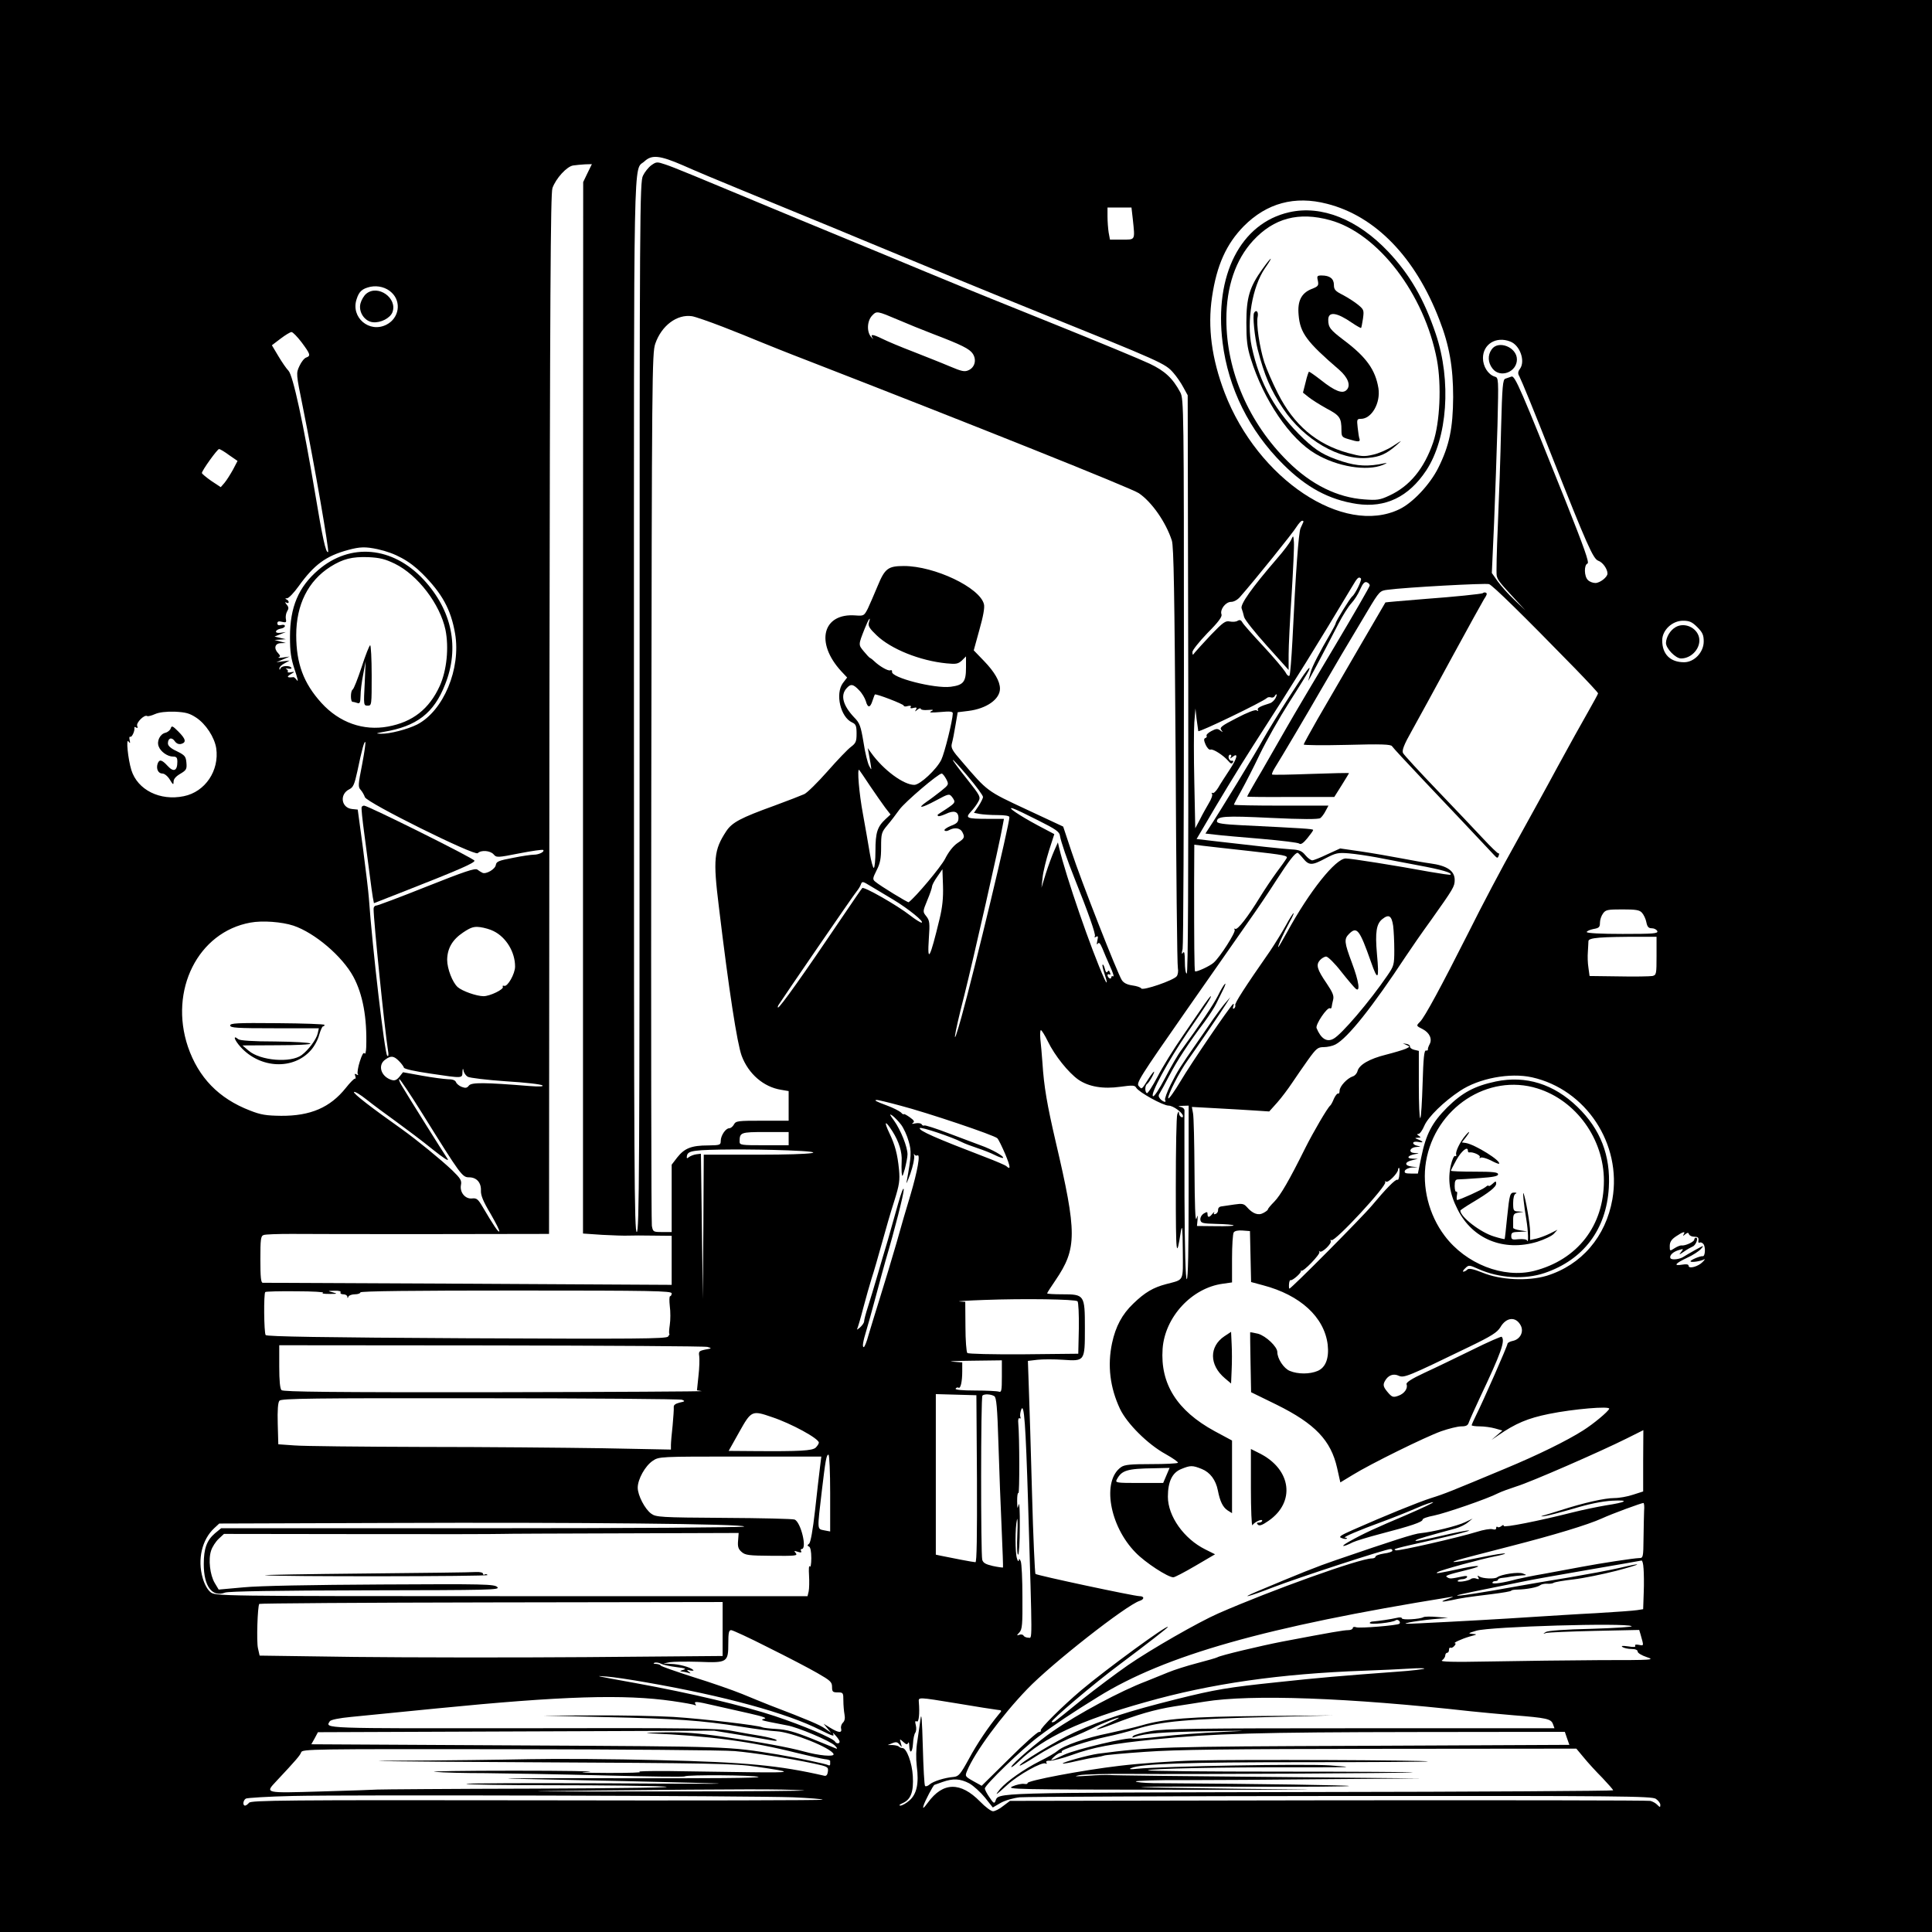 <?xml version="1.0" standalone="no"?>
<!DOCTYPE svg PUBLIC "-//W3C//DTD SVG 20010904//EN"
 "http://www.w3.org/TR/2001/REC-SVG-20010904/DTD/svg10.dtd">
<svg version="1.0" xmlns="http://www.w3.org/2000/svg"
 width="1024pt" height="1024pt" viewBox="0 0 1024 1024"
 preserveAspectRatio="xMidYMid meet">
<g transform="translate(0,1024) scale(0.1,-0.1)"
fill="#000000" stroke="none">
<path d="M0 5120 l0 -5120 5120 0 5120 0 0 5120 0 5120 -5120 0 -5120 0 0
-5120z m3619 4244 c58 -26 198 -85 311 -131 527 -217 599 -246 650 -268 405
-168 601 -249 900 -370 684 -276 695 -281 739 -331 17 -19 41 -54 53 -77 l23
-42 3 -1532 c1 -1030 -1 -1533 -8 -1533 -6 0 -10 27 -10 63 0 44 -3 58 -10 47
-7 -10 -8 -4 -2 20 4 19 7 683 7 1475 0 1389 -1 1441 -19 1475 -40 75 -82 114
-162 152 -44 21 -268 114 -499 207 -231 93 -474 191 -540 219 -66 27 -226 93
-355 147 -129 53 -336 139 -460 190 -588 245 -668 278 -713 293 -45 15 -48 15
-75 -4 -15 -11 -35 -36 -44 -55 -17 -32 -18 -187 -18 -2816 0 -2467 -2 -2783
-15 -2783 -13 0 -15 317 -15 2790 0 3045 -4 2829 56 2885 39 36 80 32 203 -21z
m-505 -41 l-23 -48 -1 -2787 0 -2786 103 -7 c56 -3 118 -5 137 -4 19 1 79 1
133 0 l97 -1 0 -130 0 -130 -1077 6 c-593 3 -1084 5 -1090 5 -10 -1 -13 30
-13 123 0 107 2 125 17 130 9 4 76 6 148 6 71 -1 408 -1 747 -1 l618 1 2 2753
c3 2240 6 2759 16 2790 18 51 76 115 110 120 15 2 43 5 63 6 l36 1 -23 -47z
m3919 -163 c257 -65 469 -284 596 -615 53 -136 73 -252 73 -410 -1 -164 -20
-257 -79 -375 -44 -88 -135 -185 -206 -219 -296 -143 -750 159 -926 617 -69
181 -91 347 -67 508 25 169 76 281 168 375 122 123 271 163 441 119z m-1029
-81 c12 -115 15 -109 -58 -109 l-63 0 -7 38 c-3 20 -6 58 -6 85 l0 47 64 0 63
0 7 -61z m-3928 -390 c53 -50 39 -136 -28 -170 -91 -46 -190 39 -158 135 13
42 30 56 73 66 41 8 84 -3 113 -31z m2689 -146 c44 -19 125 -52 180 -73 152
-58 194 -79 211 -105 21 -32 11 -72 -22 -87 -21 -10 -36 -7 -102 21 -42 18
-129 52 -192 77 -63 24 -137 55 -165 69 -51 25 -65 25 -49 2 5 -7 1 -4 -8 6
-25 27 -23 85 4 114 25 26 25 26 143 -24z m-937 -34 c70 -27 159 -63 197 -79
39 -16 153 -62 255 -101 878 -341 1718 -677 1756 -703 69 -47 143 -153 175
-251 10 -32 14 -269 20 -1140 3 -605 8 -1112 12 -1127 3 -15 0 -34 -6 -42 -16
-22 -180 -78 -188 -65 -3 6 -25 13 -47 16 -28 4 -46 13 -56 28 -23 35 -218
532 -267 682 l-44 132 -195 91 c-210 98 -205 94 -342 254 -51 58 -59 72 -53
95 4 14 13 58 19 96 l12 70 57 7 c96 12 167 62 167 118 0 39 -29 89 -84 146
l-55 57 30 109 c20 70 29 119 24 136 -22 88 -262 202 -424 202 -84 0 -101 -13
-139 -105 -18 -44 -42 -98 -52 -120 -20 -39 -22 -40 -65 -37 -175 14 -216
-144 -76 -296 l31 -33 -23 -30 c-41 -57 -12 -180 49 -208 20 -9 24 -18 24 -59
0 -42 -4 -51 -29 -70 -17 -12 -73 -71 -125 -130 -53 -60 -108 -114 -123 -121
-16 -7 -87 -35 -158 -61 -180 -65 -225 -89 -256 -136 -65 -99 -70 -148 -39
-399 54 -450 97 -725 121 -791 36 -96 116 -165 208 -180 l41 -7 0 -78 0 -79
-140 0 c-129 0 -140 -1 -150 -20 -6 -11 -17 -20 -25 -20 -19 0 -45 -39 -45
-67 0 -22 -4 -23 -67 -24 -88 0 -125 -15 -163 -63 l-30 -39 0 -178 0 -179 -50
0 c-48 0 -49 1 -55 33 -3 17 -5 1065 -3 2327 3 2186 4 2298 21 2348 33 96 115
158 195 146 18 -3 90 -28 160 -55z m-2229 -84 c46 -62 49 -71 24 -80 -10 -3
-26 -23 -36 -45 -18 -39 -18 -40 18 -217 63 -313 141 -764 134 -769 -12 -7
-30 77 -68 306 -63 376 -118 630 -142 655 -11 11 -35 46 -54 78 l-34 57 46 35
c25 19 51 35 58 35 7 0 31 -25 54 -55z m6405 5 c52 -19 82 -104 52 -145 -11
-15 -12 -25 -3 -40 12 -23 77 -181 173 -425 186 -470 218 -542 245 -552 24 -8
49 -44 49 -68 0 -19 -40 -50 -64 -50 -14 0 -32 7 -40 16 -20 19 -21 80 -2 87
11 4 -17 82 -115 329 -238 595 -270 670 -288 662 -9 -3 -23 -8 -32 -11 -14 -4
-17 -39 -23 -266 -3 -144 -11 -373 -17 -509 -6 -136 -9 -257 -6 -270 6 -24 15
-35 101 -128 l51 -55 -58 55 c-32 30 -72 75 -89 99 l-31 44 12 266 c6 146 14
379 18 517 6 251 6 252 -15 258 -35 11 -62 54 -62 98 0 74 70 117 144 88z
m-6790 -602 l45 -31 -24 -46 c-14 -25 -34 -57 -45 -70 l-20 -23 -50 33 c-27
19 -50 38 -50 42 0 13 82 127 91 127 5 0 29 -14 53 -32z m5694 -355 c-2 -5 -9
-19 -15 -33 -10 -24 -25 -221 -43 -597 -5 -95 -12 -177 -15 -183 -4 -7 -14 1
-23 19 -10 16 -62 78 -117 137 -55 59 -105 115 -110 125 -7 13 -14 15 -25 9
-8 -6 -27 -7 -42 -4 -23 5 -36 -5 -99 -70 -39 -42 -78 -84 -85 -93 -13 -17
-13 -17 -14 1 0 10 36 55 80 101 58 58 79 87 74 99 -9 25 22 66 51 66 15 0 35
11 49 28 75 85 282 342 298 370 11 17 24 32 30 32 5 0 8 -3 6 -7z m-4906 -144
c92 -20 168 -61 236 -129 105 -105 152 -190 174 -318 32 -187 -62 -410 -201
-482 -52 -26 -146 -50 -191 -49 -31 1 -30 2 14 10 174 29 266 99 325 251 78
195 37 393 -114 556 -164 176 -388 197 -558 51 -105 -90 -150 -197 -150 -354
0 -81 5 -114 25 -175 14 -41 20 -66 13 -57 -7 10 -16 18 -19 18 -34 -4 -39 1
-16 15 24 14 24 15 2 11 -12 -3 -20 -1 -17 3 3 5 -1 11 -7 14 -7 4 -3 4 10 2
12 -2 20 0 16 5 -8 13 -52 11 -57 -3 -4 -10 -6 -10 -6 -1 -1 7 11 19 27 27
l27 15 -35 -4 -35 -5 35 15 35 15 -35 -5 c-19 -3 -29 -2 -23 1 10 4 9 9 -2 21
-25 25 -19 53 13 54 l27 1 -30 8 -30 8 30 2 30 2 -30 7 -30 7 30 12 30 12 -28
-4 c-17 -2 -26 1 -24 8 2 6 13 12 25 14 12 2 22 8 22 14 0 6 -9 8 -20 5 -13
-3 -20 0 -20 9 0 10 7 13 25 8 21 -5 24 -3 20 16 -2 12 1 30 7 40 9 14 9 22
-3 36 -9 11 -9 15 -1 10 6 -4 12 -3 12 3 0 5 -6 12 -12 14 -8 4 -7 6 4 6 9 1
36 29 61 64 82 114 144 160 262 192 63 17 91 18 157 4z m91 -77 c122 -60 239
-214 268 -350 19 -94 7 -215 -30 -297 -56 -123 -144 -192 -275 -216 -130 -24
-258 21 -353 126 -94 104 -133 208 -133 359 0 161 63 287 181 362 67 42 115
54 201 51 62 -3 89 -10 141 -35z m5120 -78 c7 -7 -31 -84 -46 -95 -11 -8 -87
-132 -87 -141 0 -4 -13 -29 -28 -55 -57 -97 -99 -179 -105 -205 -4 -14 -10
-34 -13 -45 -6 -17 66 119 160 301 22 43 53 92 68 108 16 17 37 50 47 74 14
32 24 42 35 38 9 -3 16 -11 16 -17 0 -6 -85 -153 -188 -326 -104 -174 -216
-363 -249 -421 -33 -58 -94 -164 -136 -237 -43 -72 -77 -133 -77 -135 0 -2
104 -3 231 -2 l231 0 39 62 c21 34 39 63 39 64 0 2 -91 0 -202 -4 -111 -4
-204 -6 -206 -3 -2 2 4 18 14 34 37 59 173 289 246 416 76 131 130 223 247
418 62 104 65 106 105 111 96 13 519 36 538 30 19 -6 181 -165 456 -447 67
-69 122 -128 122 -132 0 -3 -24 -47 -53 -98 -29 -50 -102 -182 -162 -292 -59
-110 -161 -294 -225 -410 -65 -115 -177 -327 -248 -470 -145 -287 -230 -444
-255 -470 -22 -22 -22 -22 14 -40 36 -19 51 -52 36 -80 -6 -11 -10 -23 -9 -28
1 -4 -4 -6 -10 -5 -10 2 -14 -40 -18 -174 -3 -97 -8 -180 -12 -184 -5 -4 -8
74 -8 174 l0 182 -25 6 c-13 3 -23 11 -22 17 1 6 -7 12 -18 14 l-20 3 20 -9
c19 -8 19 -9 -5 -20 -14 -6 -61 -20 -104 -31 -88 -22 -142 -53 -151 -87 -3
-12 -14 -25 -25 -28 -30 -10 -70 -53 -70 -76 0 -11 -4 -18 -8 -15 -4 2 -14
-10 -22 -27 -7 -18 -16 -34 -20 -37 -14 -11 -90 -141 -132 -225 -86 -173 -131
-250 -164 -284 -19 -19 -34 -37 -34 -41 0 -4 -11 -12 -24 -19 -27 -15 -57 -4
-88 32 -15 17 -25 19 -65 13 -27 -4 -57 -8 -68 -10 -12 -1 -19 -8 -19 -18 1
-9 -5 -19 -13 -22 -9 -4 -12 -1 -8 7 4 6 0 4 -8 -5 -17 -22 -27 -23 -27 -3 0
13 -3 13 -20 3 -12 -8 -19 -21 -18 -33 3 -18 11 -20 86 -22 46 -1 87 -4 90 -8
3 -3 -39 -5 -94 -4 l-100 1 3 32 c2 29 2 29 -6 6 -6 -16 -9 80 -10 251 -1 152
-4 291 -8 309 l-6 33 129 -7 c71 -4 163 -9 205 -12 l76 -5 43 48 c23 26 58 73
78 103 20 30 58 85 85 123 44 61 52 67 83 67 19 0 47 6 62 14 65 34 196 199
372 466 27 41 88 129 136 195 117 165 124 176 124 211 0 48 -40 76 -131 88
-24 3 -92 15 -149 26 -58 11 -155 28 -216 37 l-111 16 -68 -31 c-37 -18 -73
-32 -80 -32 -7 0 -24 12 -37 28 -18 22 -33 28 -73 30 -49 3 -196 19 -401 43
l-102 12 36 61 c77 133 188 316 262 431 240 373 337 530 524 842 31 53 37 58
49 47z m-2608 -235 c-5 -16 4 -31 41 -66 76 -73 229 -135 371 -149 50 -5 61
-3 81 15 l22 22 0 -59 c0 -76 -13 -93 -81 -102 -86 -11 -319 49 -311 80 1 7
-3 10 -10 7 -12 -4 -57 22 -85 49 -7 7 -16 14 -20 16 -5 1 -20 18 -35 36 -29
35 -29 34 5 120 20 51 35 72 22 31z m4391 -23 c28 -28 34 -42 34 -76 0 -57
-50 -110 -104 -110 -73 0 -116 42 -116 116 0 54 53 104 110 104 34 0 48 -6 76
-34z m-4442 -335 c15 -15 30 -41 35 -57 10 -37 23 -37 35 1 6 17 11 32 13 34
4 6 153 -51 153 -59 0 -5 10 -6 22 -2 13 3 19 1 15 -5 -5 -7 1 -9 15 -5 16 4
19 2 13 -9 -8 -12 -6 -12 8 0 9 7 17 9 17 4 0 -5 17 -8 38 -6 30 2 33 1 17 -7
-14 -7 0 -8 48 -4 53 5 67 3 67 -7 -1 -38 -43 -208 -61 -246 -25 -51 -113
-133 -143 -133 -57 0 -164 79 -229 170 l-18 25 5 -25 c18 -102 18 -97 3 -70
-8 14 -22 70 -30 124 -15 89 -20 104 -51 135 -58 62 -73 116 -39 153 22 25 35
23 67 -11z m2206 -42 c-6 -11 -19 -23 -28 -26 -53 -16 -71 -26 -65 -36 4 -6 1
-7 -7 -2 -7 5 -49 -11 -106 -41 -80 -41 -91 -50 -81 -63 10 -14 10 -14 -5 -3
-14 11 -22 11 -48 -3 -17 -9 -28 -20 -25 -25 3 -4 0 -10 -7 -12 -8 -3 -8 -12
2 -35 8 -17 19 -29 26 -26 14 5 68 -30 95 -61 11 -14 18 -16 23 -7 5 7 2 10
-5 9 -7 -2 -15 5 -17 15 -2 9 2 17 8 17 6 0 8 -5 4 -12 -6 -10 -4 -10 8 0 33
26 26 -6 -15 -68 -23 -35 -51 -78 -61 -96 -11 -18 -24 -30 -29 -27 -6 3 -7 1
-3 -5 4 -6 -4 -28 -17 -49 -12 -21 -34 -59 -47 -86 l-25 -47 -5 244 c-3 134
-3 277 0 317 l6 74 6 -55 c4 -30 8 -59 9 -65 2 -9 342 155 363 175 5 5 14 6
21 4 7 -3 16 -1 20 5 12 20 16 11 5 -10z m-5721 -102 c52 -34 98 -105 107
-163 17 -118 -58 -231 -172 -254 -126 -26 -245 33 -278 139 -18 59 -29 172
-15 151 9 -12 10 -10 6 8 -3 12 -1 20 3 17 9 -5 26 33 22 48 -1 5 3 5 9 1 9
-5 10 -2 6 9 -6 17 38 61 53 52 4 -3 23 2 41 10 23 10 58 14 105 13 58 -3 78
-8 113 -31z m880 -250 c-21 -106 -22 -118 -7 -134 9 -10 18 -27 22 -38 9 -29
582 -313 598 -297 18 18 66 14 84 -6 15 -18 20 -18 136 5 67 13 123 21 127 18
9 -9 -22 -25 -49 -25 -14 0 -64 -7 -112 -17 -74 -14 -87 -19 -90 -37 -3 -23
-52 -51 -71 -42 -7 3 -19 11 -27 17 -12 9 -70 -11 -269 -90 -140 -56 -260
-101 -268 -101 -7 0 -13 -8 -13 -17 0 -63 59 -642 76 -748 5 -27 3 -37 -4 -30
-13 13 -78 565 -97 835 -2 30 -16 148 -31 262 l-28 207 -30 3 c-58 6 -68 79
-14 105 20 10 27 26 42 95 24 116 37 161 42 155 3 -3 -5 -57 -17 -120z m3291
-171 c0 -7 -11 -29 -24 -49 l-24 -35 30 -6 c17 -3 59 -6 94 -6 40 0 64 -4 64
-11 0 -39 -183 -803 -254 -1059 -53 -191 -43 -110 15 115 46 183 188 809 203
898 l7 37 -85 0 c-112 0 -122 4 -90 38 14 15 32 39 39 53 14 25 11 30 -60 120
-41 51 -75 97 -75 101 0 5 36 -35 80 -87 44 -52 80 -101 80 -109z m-599 59
c30 -44 66 -96 81 -116 l28 -36 -26 -24 c-44 -41 -54 -71 -54 -169 0 -49 -4
-90 -9 -90 -4 0 -14 35 -21 78 -7 42 -23 135 -36 206 -21 111 -32 248 -20 235
2 -2 28 -40 57 -84z m404 36 c15 -29 14 -30 -28 -64 -23 -18 -57 -44 -75 -56
-56 -39 -28 -35 48 6 69 37 71 37 86 19 20 -28 19 -30 -28 -62 -24 -15 -45
-30 -47 -31 -2 -2 -2 -5 1 -8 3 -3 21 2 41 11 43 21 67 13 67 -21 0 -22 -8
-30 -40 -42 -22 -9 -37 -20 -34 -24 3 -5 14 -5 24 1 29 16 58 12 70 -9 15 -29
13 -34 -26 -60 -22 -15 -47 -47 -65 -83 -22 -43 -156 -203 -193 -230 -4 -3
-153 88 -177 109 -15 12 -14 18 7 60 19 37 24 62 24 123 0 72 2 79 33 116 18
21 47 59 64 83 30 41 206 191 224 191 5 0 15 -13 24 -29z m489 -220 c92 -46
112 -60 114 -81 4 -28 40 -133 77 -225 72 -179 114 -298 108 -307 -4 -7 -1 -8
7 -3 10 6 11 1 6 -21 -4 -18 -3 -24 2 -16 7 10 13 3 25 -25 8 -21 27 -64 41
-96 15 -32 22 -56 16 -52 -5 3 -10 1 -10 -5 0 -6 -4 -8 -10 -5 -5 3 -10 11
-10 16 0 6 4 7 10 4 6 -3 7 1 3 10 -4 12 -8 13 -13 5 -5 -8 -10 -2 -14 15 -4
15 -9 25 -12 22 -3 -2 2 -24 10 -48 16 -47 16 -63 -1 -26 -68 149 -205 547
-239 692 l-7 30 -20 -45 c-11 -25 -31 -79 -44 -120 l-23 -75 6 55 c3 30 19 94
34 142 l28 87 -87 46 c-99 53 -171 102 -132 90 14 -4 74 -33 135 -64z m1123
-162 c178 -20 201 -24 192 -38 -5 -9 -29 -43 -54 -76 -24 -33 -63 -91 -87
-130 -63 -103 -119 -176 -131 -168 -6 3 -7 1 -3 -5 7 -12 -77 -144 -111 -174
-19 -18 -93 -52 -99 -46 -4 4 -5 164 -5 457 l1 214 48 -6 c26 -3 138 -16 249
-28z m280 -39 c31 -38 47 -38 119 1 54 28 65 31 124 26 36 -3 101 -13 145 -21
44 -9 143 -27 220 -42 130 -24 183 -40 173 -50 -3 -2 -51 5 -109 15 -179 33
-418 71 -446 71 -54 0 -193 -174 -312 -392 -24 -43 -44 -78 -46 -78 -6 0 31
80 60 133 15 26 24 47 21 47 -3 0 -22 -30 -42 -67 -21 -38 -58 -97 -82 -133
-138 -198 -188 -277 -185 -287 2 -6 -1 -14 -6 -18 -7 -4 -8 1 -4 12 3 10 3 15
-2 11 -21 -19 -222 -314 -277 -407 -34 -57 -64 -99 -66 -92 -5 14 60 142 103
201 44 61 175 253 203 298 l23 37 -26 -30 c-14 -16 -43 -55 -64 -85 -20 -30
-59 -86 -86 -125 -91 -131 -103 -150 -140 -223 -20 -40 -33 -77 -30 -82 10
-16 -11 -11 -26 6 -10 12 -10 19 -1 32 6 10 29 51 50 92 39 76 104 175 187
285 24 33 52 76 61 95 9 19 26 53 37 75 11 22 15 36 9 30 -6 -5 -23 -34 -37
-63 -24 -47 -95 -153 -194 -288 -17 -22 -55 -88 -85 -146 -33 -63 -59 -102
-65 -98 -16 10 79 185 183 338 102 147 130 192 123 192 -2 0 -17 -19 -33 -42
-16 -24 -68 -99 -115 -168 -48 -69 -108 -166 -134 -217 -27 -51 -52 -90 -57
-87 -11 7 -10 42 2 49 11 7 43 65 36 65 -2 0 -14 -15 -25 -32 -42 -66 -38 -63
-55 -45 -16 15 3 45 250 399 147 211 298 426 334 478 37 52 103 149 145 215
68 105 99 145 113 145 2 0 15 -13 29 -30z m-1927 -320 c-51 -212 -66 -240 -57
-104 6 82 4 95 -13 117 -20 25 -20 25 5 86 14 33 25 66 25 73 0 6 12 30 28 52
l27 39 3 -88 c2 -64 -3 -113 -18 -175z m-246 102 c80 -48 170 -121 150 -122
-6 0 -33 17 -60 38 -69 54 -246 155 -254 145 -4 -4 -50 -71 -102 -148 -209
-310 -334 -485 -344 -485 -3 0 -2 6 2 13 22 35 399 585 414 602 9 11 20 28 23
38 6 17 10 16 49 -8 24 -14 78 -47 122 -73z m3969 -70 c9 -10 20 -33 23 -50 5
-25 12 -32 29 -32 13 0 25 -7 29 -15 5 -13 -20 -15 -184 -15 -114 0 -190 4
-190 10 0 5 16 12 35 16 30 5 35 10 35 33 0 15 7 37 16 49 14 20 24 22 103 22
72 0 91 -3 104 -18z m-1319 -69 c3 -25 6 -83 6 -128 0 -79 -2 -85 -37 -136
-92 -135 -244 -314 -286 -335 -35 -19 -66 1 -89 57 -7 19 57 113 71 105 4 -3
8 0 9 7 1 7 4 24 8 39 5 20 -3 39 -34 85 -52 76 -58 99 -36 124 9 10 24 19 33
19 9 0 45 -35 79 -79 34 -43 69 -84 77 -91 26 -22 18 37 -20 138 -40 107 -42
125 -15 152 42 42 56 23 116 -147 37 -107 45 -97 32 42 -10 114 -3 159 29 184
34 27 49 18 57 -36z m-5829 1 c113 -38 259 -162 318 -271 50 -93 73 -217 68
-373 -1 -26 -5 -40 -9 -33 -5 8 -14 -8 -25 -43 -10 -31 -14 -60 -11 -66 5 -7
2 -8 -6 -3 -10 6 -12 4 -7 -8 3 -9 3 -16 -2 -14 -4 1 -26 -21 -48 -49 -83
-104 -187 -149 -343 -148 -78 1 -107 5 -165 28 -166 64 -273 175 -329 338
-101 300 54 608 331 658 64 12 167 4 228 -16z m1061 -29 c67 -33 114 -111 114
-188 0 -38 -40 -109 -58 -102 -7 2 -10 0 -7 -5 8 -13 -68 -50 -102 -50 -37 0
-113 27 -137 48 -28 25 -56 98 -56 145 1 61 28 107 85 145 42 28 57 32 90 28
22 -3 54 -12 71 -21z m6164 -131 c0 -97 -1 -102 -22 -107 -13 -2 -93 -4 -178
-2 l-155 2 -6 44 c-4 24 -5 62 -3 84 1 22 3 48 3 57 1 18 63 23 284 23 l77 0
0 -101z m-3226 -454 c37 -76 109 -165 161 -202 55 -38 131 -51 224 -38 64 9
76 8 83 -5 14 -24 142 -95 172 -95 24 0 76 -38 76 -56 0 -14 -20 -1 -21 14 0
14 -2 14 -9 -3 -5 -11 -8 -186 -8 -390 0 -364 3 -384 27 -230 7 38 9 14 10
-101 1 -171 9 -154 -88 -180 -69 -18 -113 -44 -174 -103 -59 -56 -94 -121
-113 -210 -25 -118 -11 -235 42 -348 37 -78 147 -188 242 -240 39 -22 69 -43
65 -46 -3 -4 -68 -7 -142 -7 -108 0 -141 -3 -159 -16 -103 -72 -62 -312 77
-453 51 -53 171 -131 200 -131 7 0 59 27 117 61 l104 61 -52 26 c-113 56 -198
176 -198 279 0 80 23 128 71 147 49 20 59 20 109 0 44 -18 74 -58 85 -114 11
-57 26 -88 51 -105 l24 -15 0 192 0 193 -93 50 c-198 108 -288 250 -275 436
12 169 155 323 319 345 l49 7 0 126 c0 69 4 132 9 139 5 8 23 12 47 10 l39 -3
3 -135 3 -135 63 -17 c198 -52 325 -169 343 -315 8 -72 -11 -121 -53 -139 -42
-18 -105 -18 -148 0 -32 13 -66 65 -66 100 0 28 -60 85 -102 97 -22 5 -41 9
-42 7 0 -2 0 -74 2 -160 l3 -157 135 -66 c204 -101 288 -189 321 -336 l17 -76
66 40 c94 58 382 200 468 231 40 14 88 26 107 26 26 0 35 5 40 21 4 12 31 72
60 134 111 234 134 299 114 320 -3 2 -73 -28 -155 -69 -82 -40 -195 -95 -252
-121 -73 -34 -101 -53 -97 -62 8 -22 -12 -50 -44 -61 -25 -9 -32 -7 -49 11
-30 34 -34 45 -22 67 17 31 45 42 74 28 28 -12 48 -4 374 154 118 57 147 76
164 103 31 54 82 59 108 10 18 -34 -3 -74 -42 -82 -15 -3 -28 -10 -28 -15 0
-11 -128 -302 -166 -378 -13 -26 -24 -51 -24 -54 0 -3 19 -6 43 -6 23 0 60 -5
81 -11 l39 -11 -29 -25 -29 -25 35 24 c93 64 157 91 270 114 128 26 325 43
319 27 -7 -16 -82 -79 -139 -115 -85 -54 -239 -130 -415 -203 -285 -119 -319
-133 -390 -155 -69 -22 -248 -95 -413 -168 -70 -31 -79 -38 -61 -44 12 -5 24
-6 27 -3 3 3 -1 5 -9 5 -17 1 72 39 201 86 52 19 132 51 178 71 45 20 85 33
88 31 2 -3 -62 -33 -143 -68 -165 -70 -223 -96 -303 -141 -52 -29 -34 -31 21
-3 15 7 80 27 145 44 162 42 224 63 224 76 0 6 27 15 59 21 60 12 287 90 342
119 16 8 60 24 97 36 73 22 444 184 584 254 l88 44 -1 -162 0 -163 -53 -17
c-29 -10 -74 -18 -100 -18 -51 0 -162 -25 -286 -65 -41 -13 -84 -26 -95 -29
-11 -3 -6 -4 10 -2 17 2 86 20 155 40 82 25 152 39 205 42 95 5 77 -8 -35 -25
-41 -7 -120 -23 -175 -37 -182 -46 -365 -82 -365 -72 0 7 -5 6 -13 -1 -8 -6
-17 -8 -20 -4 -4 3 -7 1 -7 -6 0 -8 -7 -10 -20 -6 -11 3 -48 -3 -82 -14 -97
-30 -416 -103 -430 -98 -18 7 -12 8 209 58 106 24 186 45 179 47 -8 2 -73 -11
-146 -28 -73 -17 -134 -29 -137 -27 -4 5 20 13 117 40 30 8 73 20 95 26 22 6
51 20 65 32 l25 20 -40 -19 c-41 -20 -173 -52 -235 -58 -32 -2 -144 -38 -450
-143 -100 -34 -192 -71 -420 -167 -97 -41 -38 -26 85 22 135 52 600 204 626
204 5 0 9 -4 9 -9 0 -5 -20 -12 -45 -15 -25 -4 -45 -11 -45 -17 0 -5 -9 -9
-19 -9 -64 0 -532 -168 -813 -291 -107 -47 -358 -191 -480 -275 -62 -43 -171
-125 -243 -182 -71 -58 -136 -110 -143 -115 -7 -5 -15 -7 -18 -4 -8 7 223 203
360 305 147 110 256 195 256 199 0 15 -327 -224 -460 -336 -99 -84 -220 -204
-214 -213 3 -4 -2 -8 -10 -8 -8 0 -80 -64 -159 -143 l-144 -142 -45 25 c-44
25 -44 26 -32 55 40 97 182 291 318 432 128 134 525 445 596 468 26 8 26 25 0
25 -28 0 -544 110 -552 118 -3 4 -12 194 -18 422 -6 228 -14 481 -17 561 l-5
146 51 6 c28 3 88 3 134 0 117 -8 117 -9 117 168 0 176 -2 179 -120 179 -44 0
-80 2 -80 5 0 3 20 34 44 69 115 169 115 250 1 736 -45 194 -62 290 -70 418
-3 42 -8 98 -11 125 -2 26 -1 47 3 47 4 0 21 -27 37 -60z m-3440 -103 c13 -13
25 -29 27 -36 3 -7 56 -19 139 -31 174 -26 170 -26 171 8 1 20 3 22 6 7 2 -12
12 -26 22 -32 10 -6 101 -17 202 -24 101 -6 189 -16 194 -22 7 -6 -17 -7 -70
-3 -235 19 -307 20 -320 2 -10 -13 -18 -14 -37 -7 -14 5 -28 17 -31 25 -4 11
-19 16 -44 16 -21 1 -83 9 -138 19 l-99 18 -19 -24 c-14 -17 -25 -22 -41 -17
-57 17 -76 79 -34 108 30 22 45 20 72 -7z m6006 -87 c286 -64 477 -353 426
-646 -35 -199 -164 -349 -349 -406 -98 -29 -244 -23 -340 17 -50 20 -72 24
-80 16 -6 -6 -15 -11 -21 -11 -5 0 -1 8 10 18 18 18 21 18 70 -4 110 -49 245
-57 351 -21 206 70 327 231 340 452 10 170 -44 310 -166 428 -126 122 -274
168 -433 135 -113 -24 -178 -59 -258 -138 -80 -80 -112 -141 -137 -263 l-18
-87 -37 0 c-29 0 -36 3 -32 15 4 8 20 16 38 17 l31 1 -33 4 c-40 5 -38 25 4
34 l29 7 -29 1 c-34 1 -25 17 14 24 25 4 25 4 -2 6 -36 1 -27 30 11 32 23 2
24 2 4 6 -13 2 -23 9 -23 15 0 6 11 8 25 6 31 -6 32 0 3 12 -21 8 -21 9 -3 10
17 0 17 2 5 10 -11 7 -11 10 -2 10 7 0 21 19 31 43 20 47 104 129 189 185 100
67 265 98 382 72z m-5881 -193 c203 -326 211 -337 247 -337 40 0 65 -28 63
-71 -1 -25 12 -57 51 -122 28 -49 50 -91 46 -94 -5 -5 -29 30 -89 132 -23 39
-31 46 -55 43 -36 -4 -66 32 -59 71 5 24 -2 35 -46 78 -60 57 -186 160 -267
218 -164 116 -258 189 -254 197 3 5 33 -13 67 -40 34 -27 105 -80 157 -117 52
-38 139 -103 193 -147 60 -48 90 -67 79 -50 -20 29 -203 321 -241 385 -13 20
-19 37 -14 37 4 0 59 -82 122 -183z m5910 134 c205 -64 352 -268 352 -489 0
-239 -140 -419 -370 -478 -163 -41 -362 37 -474 186 -84 111 -121 259 -99 393
48 285 329 470 591 388z m-3377 -91 c142 -37 499 -157 514 -173 7 -7 25 -45
42 -84 28 -68 30 -86 6 -64 -5 5 -56 27 -114 49 -261 100 -352 140 -345 153 5
8 167 -46 222 -74 15 -8 53 -22 83 -32 30 -10 72 -26 93 -37 22 -11 41 -17 43
-15 8 8 -60 46 -117 66 -30 11 -107 40 -173 65 -65 25 -122 43 -127 41 -4 -3
-11 0 -14 6 -4 6 -19 8 -34 5 -17 -4 -21 -3 -13 2 11 7 7 14 -17 31 -17 12
-31 19 -31 16 0 -4 -7 0 -15 9 -9 8 -42 25 -75 37 -57 21 -72 29 -51 29 5 0
61 -13 123 -30z m1528 -460 c0 -300 -3 -460 -10 -460 -6 0 -11 154 -12 438 0
240 -1 445 0 454 1 10 -7 18 -21 21 -16 3 -13 5 11 6 l32 1 0 -460z m-1524
359 c14 -19 32 -58 40 -88 16 -53 14 -80 -11 -216 -4 -16 5 3 20 44 14 40 23
83 20 95 -2 11 -2 15 1 8 3 -6 10 -9 16 -6 18 11 1 -83 -36 -208 -19 -62 -53
-178 -75 -258 -23 -80 -62 -208 -86 -285 -24 -77 -52 -168 -62 -202 -9 -35
-21 -63 -25 -63 -9 0 -4 30 14 89 6 18 28 99 50 180 21 80 45 166 52 191 48
162 96 350 96 375 -1 17 -13 -16 -30 -75 -16 -58 -41 -145 -55 -195 -15 -49
-40 -135 -56 -190 -16 -55 -38 -128 -49 -162 -11 -34 -20 -68 -20 -76 0 -8
-10 -22 -22 -33 -12 -10 -19 -14 -15 -8 3 6 18 55 32 110 14 54 35 126 45 159
11 33 35 116 54 185 19 69 48 170 66 225 27 86 30 109 25 165 -8 83 -21 131
-51 194 -31 65 -23 71 16 10 35 -55 52 -111 49 -158 -1 -17 -1 -44 0 -61 3
-26 4 -24 17 20 7 28 14 62 14 77 0 39 -36 129 -71 178 -25 34 -26 39 -9 27
11 -8 32 -30 46 -48z m-596 -74 l0 -35 -130 0 c-121 0 -130 1 -130 19 0 49 5
51 136 51 l124 0 0 -35z m-7 -62 c242 -9 148 -23 -153 -23 l-290 0 -2 -382 -3
-383 -5 385 -5 385 -25 -3 c-14 -2 -31 -9 -39 -15 -10 -9 -13 -7 -10 8 3 15
15 22 49 26 54 8 293 9 483 2z m3244 -127 c-1 -19 -6 -32 -10 -29 -9 6 -61
-47 -136 -137 -49 -59 -427 -440 -437 -440 -2 0 -3 11 -2 24 1 14 5 23 8 21 9
-5 61 41 55 49 -3 3 -2 4 2 1 10 -8 102 88 96 99 -4 6 -2 8 2 3 11 -10 66 43
58 56 -3 6 -1 7 4 4 18 -11 299 293 285 308 -4 5 -2 5 5 2 11 -7 63 46 63 64
0 5 2 9 5 9 3 0 4 -15 2 -34z m1507 -318 c-6 -10 -4 -10 8 0 13 10 17 10 20 0
3 -7 15 -13 29 -13 18 0 23 -5 21 -19 -2 -10 1 -15 6 -12 5 3 14 0 20 -7 13
-15 10 -67 -3 -65 -13 2 -65 -20 -65 -27 0 -8 54 0 72 10 7 4 4 -2 -8 -14 -23
-24 -74 -38 -74 -20 0 8 -12 10 -35 6 -48 -8 -36 7 28 37 29 13 61 34 72 46
19 21 17 21 -30 -5 -27 -15 -54 -31 -60 -35 -19 -14 -64 -20 -71 -9 -8 14 13
35 46 44 23 7 24 7 10 -11 -13 -16 -11 -16 15 2 17 12 37 23 46 27 17 6 33 47
18 47 -5 0 -9 -5 -9 -10 0 -12 -49 -34 -67 -31 -7 1 -24 -6 -38 -15 -25 -16
-25 -16 -25 12 0 21 9 35 33 51 37 25 52 29 41 11z m-7212 -310 c-9 -4 5 -6
33 -6 43 0 46 1 20 8 -30 8 -30 8 8 9 23 1 36 -3 32 -9 -3 -5 3 -10 14 -10 12
0 21 -6 22 -12 0 -10 2 -10 6 0 2 6 18 12 34 12 16 0 29 5 29 10 0 7 282 10
825 10 727 0 825 -2 825 -15 0 -8 -4 -15 -8 -15 -5 0 -5 -24 -2 -52 4 -29 4
-74 0 -100 -4 -27 -5 -48 -2 -48 2 0 -1 -6 -7 -14 -10 -12 -170 -13 -1069 -9
-756 4 -1059 9 -1064 17 -9 13 -11 220 -2 228 3 3 77 5 164 4 88 0 152 -4 142
-8z m3999 -45 c5 -5 8 -70 7 -144 l-3 -134 -289 -3 c-169 -1 -294 2 -299 7 -5
5 -10 68 -10 140 l-1 131 -31 2 c-16 1 42 5 130 8 211 8 485 4 496 -7z m-1961
-242 c24 -7 23 -8 -12 -14 -33 -7 -36 -10 -32 -35 2 -15 1 -62 -4 -104 l-8
-77 25 -4 c15 -2 -478 -5 -1094 -6 -860 -1 -1124 2 -1133 11 -8 8 -12 50 -12
125 l0 113 1123 -1 c617 -1 1133 -4 1147 -8z m1560 -157 c0 -74 -2 -85 -16
-80 -9 3 -65 6 -125 6 -72 0 -108 4 -104 10 4 6 10 8 15 5 11 -7 20 31 20 87
l0 47 -52 4 c-29 2 18 4 105 5 l157 2 0 -86z m-132 -542 c1 -304 -1 -442 -8
-442 -10 0 -130 23 -187 35 l-23 5 0 426 0 425 108 -3 107 -3 3 -443z m92 438
c11 -7 16 -57 22 -257 4 -136 12 -338 17 -448 5 -110 8 -201 7 -203 -2 -1 -26
2 -54 8 -38 9 -51 16 -56 33 -8 31 -8 862 1 870 9 10 46 8 63 -3z m-1655 -19
c17 -7 16 -9 -13 -15 -23 -6 -32 -13 -31 -24 1 -10 -2 -53 -6 -97 -5 -44 -9
-91 -9 -104 l0 -24 -360 7 c-199 3 -629 7 -956 7 -327 1 -633 4 -680 8 l-85 6
-3 109 c-2 71 1 113 9 122 10 12 175 14 1063 13 578 0 1060 -4 1071 -8z m1834
-546 c23 -772 23 -715 1 -715 -10 0 -22 5 -25 11 -4 6 -14 8 -23 4 -14 -5 -14
-3 1 13 15 16 17 42 16 188 0 93 -4 178 -9 189 -6 14 -9 16 -10 5 -1 -8 -6 -4
-10 10 -10 31 -10 164 0 205 3 17 5 -18 2 -77 -3 -61 -1 -108 4 -108 5 0 9 66
9 148 1 81 -2 134 -6 117 -6 -25 -7 -23 -8 18 0 27 2 46 7 44 6 -5 6 294 -1
370 -2 18 1 29 7 26 5 -4 7 0 4 8 -3 8 0 25 5 39 15 35 23 -76 36 -495z
m-1357 454 c102 -34 247 -113 248 -135 0 -6 -8 -18 -17 -27 -19 -16 -79 -20
-330 -18 l-131 1 56 100 c64 114 67 116 174 79z m308 -403 l0 -203 -32 6 c-38
8 -37 -2 -12 211 19 160 24 190 35 190 5 0 9 -92 9 -204z m-54 137 c-4 -32
-16 -134 -26 -227 -12 -107 -24 -173 -32 -178 -10 -8 -10 -11 0 -15 7 -3 12
-25 12 -61 0 -33 -4 -52 -8 -44 -5 7 -6 -15 -4 -48 2 -32 1 -71 -2 -85 l-6
-25 -1569 0 c-1565 0 -1569 1 -1595 21 -16 13 -32 41 -42 76 -28 98 -4 202 61
263 l27 25 901 3 c998 4 1890 -5 1881 -19 -3 -5 -601 -9 -1389 -9 l-1383 0
-33 -27 c-43 -37 -59 -80 -59 -163 0 -118 44 -177 113 -151 18 7 276 11 743
12 668 1 715 2 700 17 -15 16 -68 17 -614 14 -371 -2 -647 -7 -730 -15 l-133
-12 -21 35 c-25 42 -35 125 -19 172 6 19 24 47 40 62 l28 26 724 -1 c398 -1
735 0 749 1 14 1 302 2 640 3 l615 2 -3 -40 c-3 -32 1 -45 18 -60 20 -18 38
-20 161 -21 124 -1 138 0 127 14 -11 13 -10 14 11 7 16 -5 21 -4 17 4 -4 6 -2
11 3 11 30 0 -4 141 -37 156 -9 4 -178 8 -375 9 -337 2 -360 4 -385 22 -34 24
-72 98 -72 138 0 45 40 116 79 142 34 23 34 23 464 23 l430 0 -7 -57z m1836
-43 l-17 -40 -128 0 c-119 0 -127 1 -118 18 26 49 53 58 198 60 l82 2 -17 -40z
m2532 -187 c-1 -21 -2 -86 -3 -144 -1 -103 -2 -107 -23 -107 -31 -1 -202 -27
-308 -47 -47 -9 -134 -25 -194 -36 -60 -10 -126 -24 -147 -29 -70 -19 -129
-28 -129 -19 0 5 7 9 15 9 8 0 15 3 15 8 0 4 10 8 23 9 12 1 33 4 47 7 14 2
39 5 55 6 28 1 29 2 7 10 -23 10 -116 -4 -137 -20 -13 -10 -76 -7 -94 4 -10 7
-12 6 -6 -4 6 -10 4 -12 -10 -7 -9 4 -23 3 -29 -2 -15 -11 -76 -20 -70 -9 3 4
14 8 24 8 10 0 22 5 25 10 4 7 -3 9 -22 5 -62 -13 -69 -14 -82 -5 -15 8 -6 12
112 41 84 21 59 26 -31 7 -127 -27 -150 -31 -132 -20 19 11 226 68 303 83 32
6 56 13 54 15 -3 3 -60 -6 -128 -20 -124 -26 -180 -33 -124 -15 17 6 145 39
285 75 226 58 405 112 480 146 54 25 215 84 221 82 3 -2 5 -20 3 -41z m-3
-305 c2 -24 3 -82 1 -130 l-3 -87 -32 -5 c-18 -3 -115 -10 -217 -16 -102 -5
-252 -15 -335 -20 -147 -10 -415 -25 -605 -34 -77 -4 -87 -3 -50 5 25 5 81 13
125 17 l80 7 -60 5 c-33 3 -64 2 -70 -1 -18 -11 -115 -17 -115 -6 0 5 -12 6
-27 2 -30 -7 -98 -17 -125 -19 -10 0 -18 -4 -18 -8 0 -11 122 2 137 14 11 9
30 -8 20 -18 -9 -9 -208 -25 -228 -19 -11 4 -19 2 -19 -4 0 -6 -11 -11 -24
-11 -23 0 -83 -10 -351 -61 -113 -22 -328 -73 -343 -83 -5 -3 -53 -17 -107
-31 -54 -14 -123 -36 -154 -49 -31 -13 -83 -34 -116 -47 -133 -50 -361 -172
-495 -265 -79 -54 -219 -175 -220 -189 0 -5 19 9 43 32 129 124 321 214 667
311 348 99 716 151 1160 167 85 3 193 8 240 11 47 3 82 3 79 0 -3 -3 -66 -11
-140 -16 -311 -23 -416 -32 -639 -56 -258 -27 -327 -38 -535 -90 -259 -65
-382 -105 -540 -176 -98 -45 -299 -167 -290 -176 2 -2 41 20 87 50 46 30 124
72 173 93 50 20 107 46 127 56 49 25 138 60 138 54 0 -2 -27 -16 -60 -31 -33
-15 -59 -28 -57 -30 2 -2 39 10 83 27 130 51 223 78 329 95 55 8 127 20 160
25 245 40 764 21 1410 -51 50 -5 151 -15 225 -21 177 -14 201 -19 211 -47 l8
-22 -1027 0 c-864 0 -1040 -2 -1111 -15 -47 -8 -90 -20 -95 -26 -8 -9 -6 -10
9 -5 51 19 149 26 380 30 234 4 238 4 75 -4 -96 -4 -240 -15 -318 -24 -79 -9
-148 -14 -152 -11 -17 10 -296 -56 -359 -85 -75 -35 -82 -37 -53 -10 12 11 27
20 33 20 7 0 9 3 6 6 -9 9 140 58 238 79 44 9 114 27 155 40 139 43 272 54
730 65 l315 8 -375 -3 c-384 -4 -517 -14 -640 -50 -30 -9 -108 -27 -172 -41
-124 -25 -240 -65 -273 -94 -11 -10 -54 -35 -95 -55 -83 -42 -174 -106 -209
-147 -33 -40 -23 -34 37 21 57 53 187 126 204 114 7 -3 8 -1 4 5 -4 7 3 11 21
10 15 0 66 13 113 30 117 42 213 60 440 83 309 31 552 38 1389 39 l785 1 12
-35 12 -34 -1081 -5 c-1093 -4 -1138 -6 -1417 -42 -51 -7 -192 -46 -187 -52 2
-2 35 4 73 13 38 9 84 18 103 20 19 3 37 7 42 9 4 3 103 12 219 20 165 12 438
15 1248 16 l1037 1 40 -48 c22 -27 66 -75 98 -107 31 -33 57 -62 57 -66 0 -3
-723 -8 -1607 -9 -1706 -4 -1649 -2 -1667 -48 -6 -15 -11 -11 -31 19 -14 20
-25 41 -25 48 0 18 198 210 285 275 78 59 181 128 316 211 355 220 889 371
1864 528 23 4 21 2 -10 -9 -47 -16 -37 -19 20 -7 49 11 81 16 213 32 56 7 102
15 102 18 0 3 15 6 33 6 49 1 106 12 120 23 6 5 23 9 37 8 14 -1 30 1 35 5 6
4 53 12 105 18 52 6 154 27 225 45 141 37 153 48 15 15 -47 -11 -166 -33 -265
-50 -99 -16 -216 -36 -260 -44 -190 -35 -351 -60 -330 -50 9 4 105 24 345 72
41 9 199 37 350 63 151 26 278 48 281 49 4 0 9 -18 10 -41z m-4881 -322 l0
-143 -722 -6 c-398 -3 -950 -2 -1228 1 l-504 7 -9 40 c-8 36 -2 219 7 234 2 3
556 7 1230 8 l1226 2 0 -143z m4818 15 c7 -4 -87 -10 -212 -14 -143 -3 -232
-10 -243 -17 -17 -11 -16 -11 2 -5 11 3 126 8 257 11 l236 5 7 -23 c18 -64 19
-61 -9 -56 -15 3 -23 1 -19 -5 4 -7 -9 -8 -38 -3 -31 4 -39 3 -29 -4 8 -5 30
-10 48 -10 20 0 32 -5 32 -14 0 -7 21 -20 48 -29 45 -15 35 -16 -248 -16 -162
-1 -421 -4 -575 -7 -208 -4 -275 -2 -262 6 9 6 17 18 17 25 0 8 5 15 10 15 6
0 10 7 10 16 0 8 3 13 8 11 4 -3 13 1 20 9 7 8 9 14 5 14 -16 1 32 23 76 36
41 11 43 12 16 14 -26 2 -24 4 20 17 74 22 793 43 823 24z m-4576 -113 c101
-50 218 -111 261 -136 68 -39 77 -47 77 -73 0 -26 4 -29 30 -29 29 0 30 -2 30
-44 0 -24 3 -57 6 -73 4 -20 1 -35 -9 -44 -7 -7 -12 -21 -9 -31 6 -24 -13 -23
-57 4 l-36 22 20 -24 20 -24 -32 22 c-28 20 -89 46 -293 124 -30 12 -95 38
-145 59 -49 20 -166 61 -260 90 -93 30 -171 57 -173 61 -2 5 -13 8 -25 9 -13
0 -16 3 -9 6 8 3 24 1 35 -5 12 -6 49 -14 82 -18 48 -6 55 -9 35 -15 -15 -4
-18 -7 -8 -8 9 -1 25 -4 35 -7 15 -5 16 -4 3 6 -12 10 -11 11 9 6 13 -2 20 -1
15 3 -16 15 -76 31 -118 32 l-41 2 35 7 c19 3 89 4 155 2 150 -6 155 -3 155
99 0 54 3 69 15 69 8 0 97 -41 197 -92z m-652 -184 c421 -73 751 -164 927
-253 69 -34 77 -37 68 -18 -4 6 3 1 14 -12 12 -13 21 -27 21 -32 0 -12 -17
-12 -24 0 -12 19 -168 85 -321 136 -164 54 -443 121 -735 174 -226 41 -222 40
-155 35 33 -2 125 -16 205 -30z m145 -100 c61 -9 114 -18 119 -22 5 -3 6 0 2
6 -10 16 3 15 98 -7 44 -10 128 -29 186 -42 75 -17 98 -25 80 -29 -20 -5 -14
-8 30 -17 30 -6 72 -14 92 -18 55 -9 230 -83 253 -107 13 -13 15 -19 5 -15 -8
3 -67 27 -130 53 -88 35 -131 47 -183 50 -37 2 -72 6 -77 9 -17 10 -313 45
-470 55 -85 5 -276 9 -425 8 l-270 -1 340 -8 c362 -8 500 -17 715 -51 74 -12
158 -23 185 -24 81 -4 292 -89 303 -121 5 -16 -78 -8 -158 14 -80 22 -232 50
-427 78 -129 19 -207 25 -315 23 -79 -1 -111 -3 -73 -5 310 -13 538 -43 779
-104 66 -16 132 -31 148 -33 16 -1 28 -6 28 -9 0 -4 0 -12 0 -18 0 -5 -4 -8
-9 -5 -11 7 -175 41 -269 57 -268 43 -234 42 -1374 48 l-1098 6 18 32 17 32
1050 4 1050 4 140 -23 c77 -13 153 -26 170 -29 17 -3 25 -2 20 3 -6 5 -41 14
-80 21 -38 6 -108 18 -155 27 -74 14 -213 16 -1112 14 -1071 -1 -1045 -2
-1020 37 5 8 50 17 113 23 57 6 262 26 454 45 667 66 993 76 1250 39z m1511
-13 c99 -17 192 -31 207 -33 29 -3 29 -3 10 -25 -55 -67 -114 -154 -158 -236
-45 -82 -54 -92 -80 -95 -48 -4 -109 -23 -128 -40 -9 -8 -20 -12 -24 -8 -4 3
-9 97 -12 209 -4 140 -7 185 -12 147 -4 -30 -12 -84 -17 -119 -7 -40 -8 -90
-3 -132 12 -92 0 -147 -38 -181 -17 -15 -39 -28 -49 -28 -10 1 -4 6 14 14 42
19 57 60 52 143 -4 70 -33 148 -55 148 -6 0 -15 3 -19 8 -4 4 -19 7 -33 8
l-26 0 25 10 c20 8 27 6 38 -8 13 -16 13 -16 7 7 -8 25 -7 25 13 7 15 -14 21
-15 25 -5 3 7 6 1 6 -14 2 -47 17 -39 20 10 1 25 7 52 12 58 5 7 7 24 3 40 -5
19 -4 25 5 20 11 -7 16 42 11 102 -2 28 -9 28 206 -7z m-1183 -252 c103 -9
288 -38 420 -66 74 -16 78 -18 75 -42 -2 -17 -8 -25 -18 -23 -239 55 -415 72
-880 83 -234 6 -542 8 -685 5 -143 -3 -462 -7 -710 -8 -247 -1 54 -5 670 -8
1014 -5 1132 -7 1245 -24 201 -29 197 -32 -40 -29 -124 2 -313 4 -420 6 -107
1 -179 -1 -160 -4 19 -4 -55 -6 -165 -6 -140 1 -172 2 -105 6 52 3 -125 6
-395 6 -269 0 -458 -3 -420 -6 39 -4 160 -7 270 -7 110 -1 390 -6 623 -12 232
-6 426 -9 431 -5 16 9 364 7 391 -3 15 -6 -257 -8 -740 -7 -684 1 -722 0 -360
-7 223 -4 563 -12 755 -17 261 -6 152 -7 -430 -3 -429 2 -777 1 -773 -3 4 -4
213 -7 465 -7 252 0 514 -3 583 -7 77 -5 -188 -9 -685 -11 -445 -1 -821 -4
-835 -5 -14 -1 -148 -6 -297 -10 -303 -9 -299 -10 -239 54 107 114 126 137
132 153 5 18 49 18 1102 17 603 -1 1141 -5 1195 -10z m1244 -171 c23 -13 60
-47 83 -75 l42 -53 41 24 c25 14 67 26 102 30 33 3 799 6 1703 7 1491 1 1645
-1 1668 -15 13 -9 24 -23 24 -32 0 -14 -2 -14 -16 0 -8 9 -25 18 -37 21 -12 3
-781 4 -1708 3 l-1686 -3 -36 -27 c-19 -16 -44 -28 -54 -28 -10 0 -41 23 -68
51 -104 106 -197 105 -277 -5 -23 -31 -29 -35 -23 -16 6 22 52 110 58 110 1 0
20 7 42 15 57 20 94 18 142 -7z m-882 -37 c61 -3 -286 -6 -770 -6 -750 -1
-799 0 -330 5 812 8 978 8 1100 1z m-52 -37 c86 -4 157 -9 157 -13 0 -3 -681
-5 -1514 -3 -1339 2 -1515 0 -1526 -13 -7 -8 -16 -15 -21 -15 -14 0 -11 28 4
37 6 4 118 11 247 14 294 7 2440 1 2653 -7z"/>
<path d="M6833 9115 c-257 -58 -398 -333 -353 -691 30 -241 141 -466 320 -644
124 -124 245 -189 392 -211 151 -22 274 37 367 177 113 171 135 475 51 724
-62 184 -137 314 -252 436 -163 172 -354 248 -525 209z m217 -42 c254 -70 500
-391 566 -740 25 -134 16 -332 -20 -438 -48 -139 -124 -232 -233 -282 -49 -23
-65 -25 -132 -20 -142 10 -281 78 -404 200 -208 205 -327 480 -327 754 0 174
49 317 142 418 110 119 241 154 408 108z"/>
<path d="M6691 8814 c-68 -95 -85 -151 -85 -284 0 -92 4 -130 23 -190 68 -220
208 -426 343 -505 116 -69 273 -94 358 -59 21 9 25 12 10 9 -88 -19 -146 -16
-225 9 -95 31 -136 55 -205 120 -148 141 -234 292 -276 490 -28 133 3 316 71
415 48 69 36 65 -14 -5z"/>
<path d="M6985 8752 c5 -26 2 -30 -34 -44 -54 -22 -75 -64 -68 -138 8 -95 43
-142 215 -290 47 -41 63 -84 39 -107 -21 -22 -62 -6 -135 52 -32 25 -61 45
-64 45 -2 0 -11 -25 -18 -56 l-14 -55 30 -24 c16 -13 59 -40 95 -60 70 -37 79
-49 79 -116 0 -33 3 -37 39 -47 49 -15 61 -15 57 1 -3 6 -7 33 -10 60 -5 44
-4 47 17 47 57 0 105 84 93 162 -16 98 -64 165 -182 254 -74 56 -84 69 -84
109 0 46 45 40 126 -16 25 -17 47 -29 48 -27 2 1 6 24 10 49 6 44 5 48 -25 73
-18 15 -54 38 -80 52 -42 21 -49 29 -49 54 0 33 -22 50 -65 50 -24 0 -26 -3
-20 -28z"/>
<path d="M6647 8582 c-9 -13 3 -132 19 -194 36 -139 67 -212 135 -314 109
-164 300 -275 449 -261 63 5 98 21 150 66 35 31 35 31 -17 -3 -29 -19 -77 -40
-106 -46 -47 -11 -62 -10 -132 9 -167 46 -287 148 -372 316 -28 55 -60 129
-72 165 -25 79 -44 204 -35 242 5 26 -8 39 -19 20z"/>
<path d="M1941 8683 c-12 -10 -25 -32 -30 -50 -13 -45 21 -97 66 -101 41 -4
91 22 103 53 28 75 -77 149 -139 98z"/>
<path d="M7906 8388 c-22 -31 -20 -70 5 -102 41 -52 129 -18 129 49 0 65 -99
104 -134 53z"/>
<path d="M6843 7378 c-6 -14 -40 -59 -75 -99 -132 -153 -196 -243 -187 -264 4
-11 10 -31 13 -45 3 -14 58 -83 121 -153 l115 -128 0 81 c0 45 7 189 16 320 8
132 14 256 12 277 -3 37 -3 37 -15 11z"/>
<path d="M1917 6705 c-21 -63 -42 -117 -48 -120 -12 -8 -12 -65 0 -65 5 0 16
-3 25 -6 13 -5 16 2 17 37 0 24 6 76 14 114 l13 70 -5 -117 c-6 -116 -6 -118
16 -118 21 0 21 3 21 160 0 88 -4 160 -8 160 -4 0 -25 -52 -45 -115z"/>
<path d="M7859 7096 c-4 -4 -159 -20 -299 -30 -125 -10 -215 -18 -217 -19 -2
-2 -246 -423 -360 -619 -40 -70 -73 -130 -73 -134 0 -4 104 -5 230 -2 180 5
232 3 238 -7 4 -7 79 -88 167 -181 132 -139 286 -302 375 -397 15 -16 18 -17
23 -3 4 9 3 15 -1 13 -4 -1 -40 34 -81 78 -41 44 -151 160 -245 258 -94 98
-175 186 -180 196 -6 14 5 44 47 118 30 54 126 229 212 388 87 160 164 299
171 310 8 11 14 23 14 27 0 8 -14 11 -21 4z"/>
<path d="M6834 6548 c-54 -84 -117 -187 -140 -228 -35 -65 -235 -393 -288
-472 l-17 -26 53 -6 c29 -4 138 -13 243 -22 104 -9 195 -20 201 -25 8 -7 22 2
43 28 17 21 31 40 31 44 0 6 -54 9 -377 25 -100 5 -133 10 -133 20 0 28 39 31
285 19 167 -8 254 -8 263 -1 7 5 20 22 28 38 l15 28 -251 0 c-137 0 -250 2
-250 5 0 3 18 37 40 76 21 38 66 125 98 193 33 68 103 192 156 275 54 84 100
159 103 167 15 38 -14 1 -103 -138z"/>
<path d="M8881 6916 c-28 -16 -50 -52 -51 -84 0 -29 51 -82 80 -82 58 0 108
59 95 113 -13 52 -78 80 -124 53z"/>
<path d="M905 6380 c-3 -10 -16 -21 -29 -24 -28 -7 -46 -44 -35 -72 10 -28 47
-54 76 -54 19 0 23 -6 23 -28 0 -48 -20 -56 -51 -22 -32 35 -45 37 -54 11 -8
-27 4 -51 26 -51 11 0 28 -14 39 -32 17 -28 20 -30 20 -11 0 14 12 28 36 42
32 19 35 25 32 59 -3 33 -8 39 -50 60 -33 15 -48 29 -48 42 0 28 20 35 36 12
9 -13 21 -18 34 -15 29 8 25 26 -15 66 -30 30 -35 32 -40 17z"/>
<path d="M1917 5963 c-3 -5 4 -69 14 -143 10 -74 23 -173 29 -220 6 -47 13
-99 16 -116 l6 -31 176 69 c270 106 357 144 357 156 0 11 -565 292 -585 292
-5 0 -11 -3 -13 -7z"/>
<path d="M1220 4805 c0 -13 35 -15 235 -15 l235 0 -6 -27 c-7 -32 -49 -88 -85
-115 -58 -43 -219 -30 -281 23 l-33 28 183 1 c109 0 181 4 177 9 -3 5 -87 10
-187 11 -117 0 -187 5 -195 12 -30 25 -22 -3 12 -41 104 -115 280 -123 373
-17 18 20 38 57 44 82 7 24 16 44 20 44 4 0 8 3 8 8 0 4 -113 8 -250 9 -214 2
-250 0 -250 -12z"/>
<path d="M6490 3158 c-82 -55 -81 -153 2 -223 l33 -28 3 72 c2 39 2 101 0 137
l-3 65 -35 -23z"/>
<path d="M6630 2353 c0 -115 4 -203 8 -197 11 17 52 36 52 24 0 -5 -8 -10 -17
-10 -12 0 -14 -3 -6 -11 8 -8 23 -3 56 20 144 99 122 272 -45 357 l-48 24 0
-207z"/>
<path d="M7768 4223 c-29 -34 -55 -88 -50 -102 2 -8 0 -11 -5 -8 -6 4 -16 -18
-23 -48 -18 -76 -7 -152 35 -234 79 -159 245 -226 422 -173 38 12 78 31 89 43
l19 21 -40 -20 c-22 -11 -55 -23 -72 -27 l-33 -7 0 44 c0 39 -24 178 -35 203
-6 13 2 -63 15 -140 10 -59 12 -130 4 -110 -2 6 -22 9 -44 7 -35 -4 -40 -2
-40 17 0 18 6 21 43 22 l42 2 -38 6 c-21 3 -38 9 -37 14 0 4 0 22 0 41 0 30 4
35 28 39 l27 4 -27 2 c-26 1 -28 4 -28 45 0 26 5 46 13 49 7 3 6 6 -5 6 -25 1
-27 -7 -40 -131 -6 -62 -12 -114 -13 -115 -1 -2 -26 4 -55 13 -72 21 -180 104
-180 138 0 2 28 21 63 42 91 54 127 83 127 101 0 14 -3 14 -20 -2 -11 -10 -20
-14 -20 -10 0 4 -8 1 -17 -7 -16 -13 -136 -68 -150 -68 -3 0 -3 11 -1 25 3 13
1 22 -3 19 -5 -3 -9 11 -9 30 0 26 4 35 18 35 9 0 61 3 115 7 72 5 97 10 97
20 0 11 -26 14 -125 14 -69 0 -125 2 -125 5 0 2 13 28 29 57 27 48 61 76 61
49 0 -6 3 -10 8 -9 18 4 61 -15 55 -25 -3 -6 -1 -7 5 -3 6 4 30 -3 53 -14 22
-12 42 -20 44 -18 14 14 -127 102 -176 110 l-21 3 22 28 c23 30 22 38 -2 10z"/>
<path d="M1930 1900 c-305 -3 -541 -7 -525 -9 60 -8 1184 -7 1179 1 -3 5 -10
6 -15 3 -5 -4 -9 -1 -9 4 0 6 -16 10 -37 9 -21 -2 -288 -5 -593 -8z"/>
<path d="M6335 909 c-121 -3 -301 -16 -400 -28 -198 -23 -497 -80 -489 -92 2
-4 -6 -6 -18 -4 -13 2 -40 -4 -61 -13 -37 -16 5 -17 885 -18 820 0 856 0 323
5 -330 4 -564 8 -520 10 44 2 310 2 590 1 281 -1 508 1 505 4 -5 4 -429 11
-1037 15 -51 1 -93 5 -93 9 0 4 114 8 253 7 138 0 479 2 757 5 l505 4 -815 8
c-448 4 -826 8 -840 10 -14 1 -65 0 -115 -4 -65 -4 -78 -4 -45 3 25 5 146 8
270 7 323 -3 1494 4 1499 8 2 2 -314 4 -704 4 -390 0 -705 3 -701 7 9 9 394
17 796 16 298 0 307 0 170 10 -134 9 -879 -4 -1025 -18 -34 -4 -44 -2 -29 4
52 23 295 31 920 31 361 0 655 2 653 4 -8 7 -1013 11 -1234 5z"/>
</g>
</svg>
